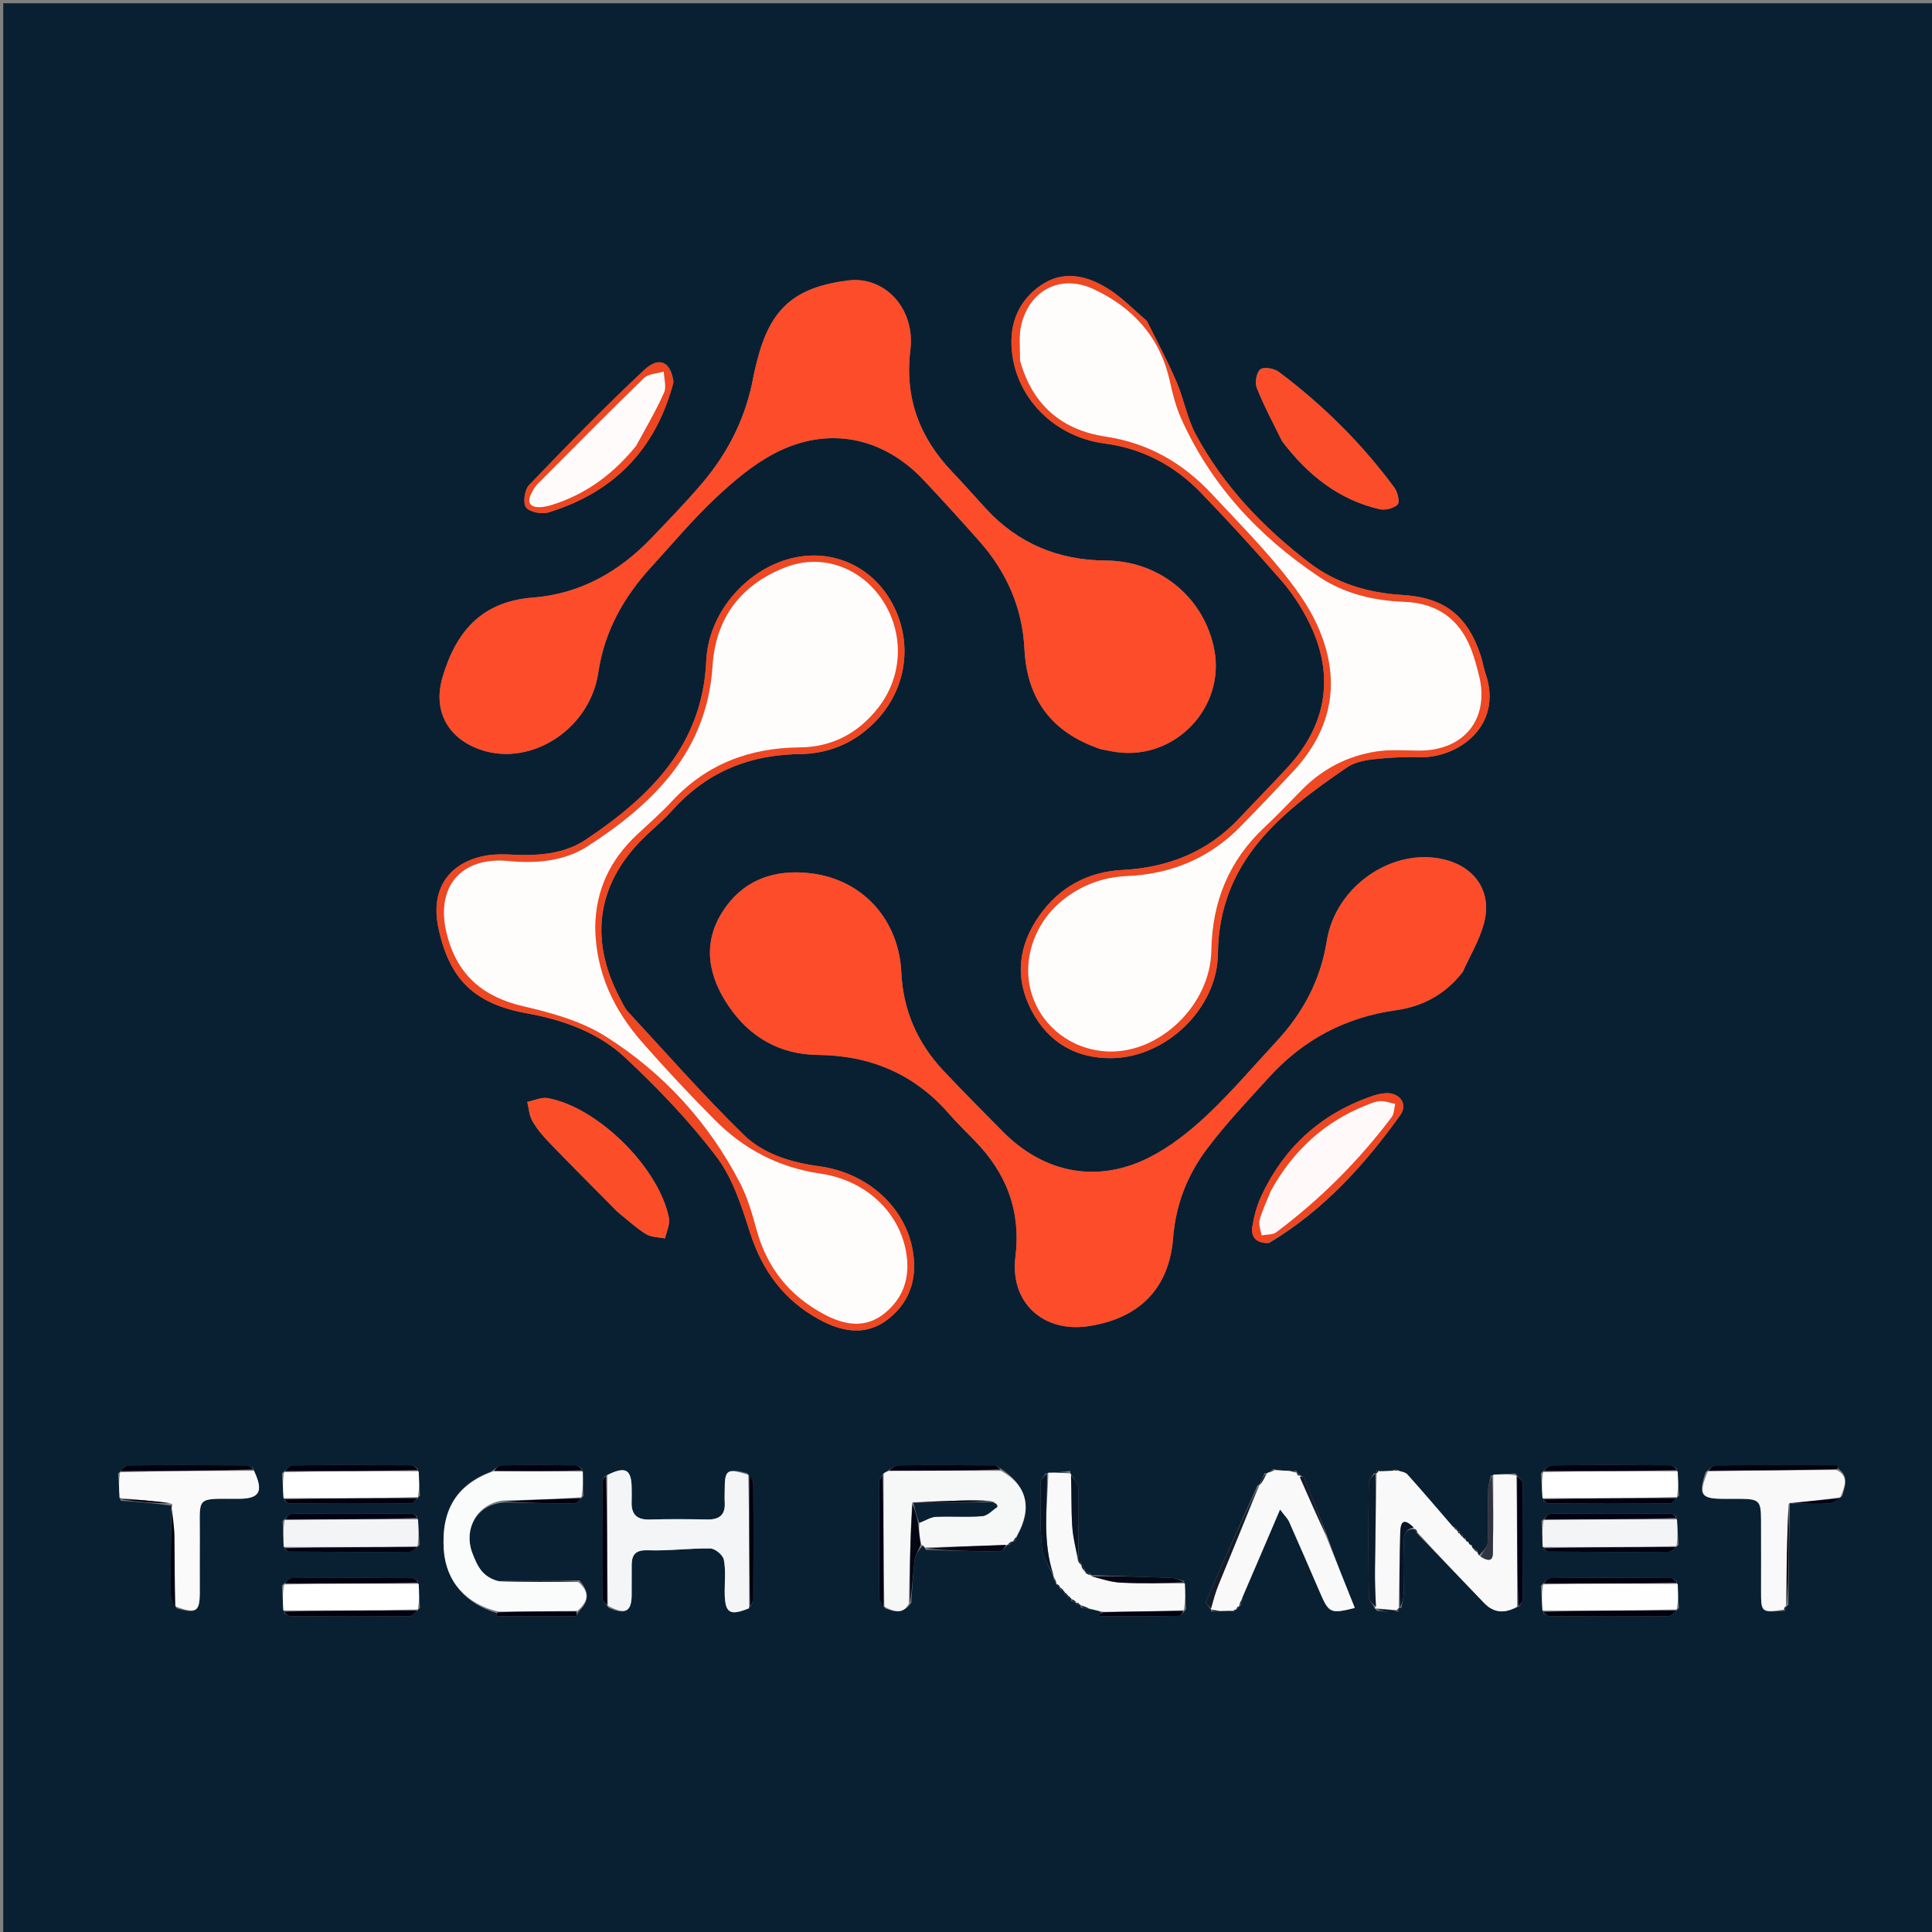<svg version="1.1" id="Layer_1" xmlns="http://www.w3.org/2000/svg" xmlns:xlink="http://www.w3.org/1999/xlink" x="0px" y="0px"
	 width="100%" viewBox="0 0 600 600" enable-background="new 0 0 600 600" xml:space="preserve">
<rect x="0" y="0" width="600" height="600" fill="#808080" stroke="none"/>
<path fill="#092032" opacity="1" stroke="none" 
	d="
M317,601 
	C211.333,601 106.167,601 1,601 
	C1,401 1,201 1,1 
	C201,1 401,1 601,1 
	C601,201 601,401 601,601 
	C506.5,601 412,601 317,601 
M331.627,495.366 
	C331.627,495.366 331.761,495.626 331.563,496.069 
	C331.563,496.069 331.906,496.407 331.906,496.407 
	C331.906,496.407 332.337,496.191 332.587,496.284 
	C332.587,496.284 332.757,496.488 332.598,497.128 
	C333.16,497.332 333.721,497.535 334.162,497.806 
	C334.162,497.806 334.216,497.679 334.381,498.212 
	C334.717,498.249 335.054,498.287 335.474,498.407 
	C335.474,498.407 335.591,498.418 335.582,499.172 
	C336.517,499.41 337.452,499.648 339.12,499.83 
	C340.311,500.076 341.503,500.321 342.059,500.869 
	C341.754,501.153 341.449,501.436 341.144,501.72 
	C341.295,501.786 341.445,501.91 341.596,501.91 
	C349.811,501.91 358.027,501.932 366.241,501.824 
	C366.791,501.816 367.328,500.82 368.298,499.818 
	C368.194,497.127 368.089,494.436 367.729,491.003 
	C366.383,490.666 365.046,490.089 363.689,490.033 
	C355.374,489.689 347.054,489.464 338.885,489.16 
	C338.885,489.16 338.867,489.314 338.651,488.685 
	C338.057,488.485 337.462,488.284 336.959,488.041 
	C336.959,488.041 336.916,488.132 336.951,487.468 
	C336.541,487.016 336.131,486.565 335.864,486.1 
	C335.864,486.1 335.829,486.239 335.871,485.548 
	C335.443,485.105 335.014,484.663 334.732,484.196 
	C334.732,484.196 334.661,484.326 334.871,483.357 
	C334.913,476.28 335.103,469.199 334.88,462.131 
	C334.832,460.625 333.284,459.167 332.486,457.595 
	C332.486,457.595 332.377,457.588 332.365,456.804 
	C330.104,457.066 327.843,457.328 325.15,457.554 
	C325.15,457.554 325.576,457.636 324.796,457.575 
	C324.225,458.537 323.165,459.497 323.161,460.461 
	C323.132,467.25 322.942,474.078 323.609,480.814 
	C323.914,483.897 326.043,486.8 327.223,489.828 
	C327.223,489.828 327.282,489.713 327.167,490.379 
	C327.501,490.899 327.835,491.418 328.063,491.949 
	C328.063,491.949 328.075,491.842 328.284,492.35 
	C328.594,492.525 328.905,492.699 329.116,492.893 
	C329.116,492.893 329.155,492.8 329.137,493.459 
	C329.589,493.724 330.04,493.988 330.693,494.415 
	C330.693,494.415 330.789,494.654 330.58,495.089 
	C330.58,495.089 330.918,495.43 330.918,495.43 
	C330.918,495.43 331.361,495.243 331.627,495.366 
M456.268,479.655 
	C456.166,479.429 456.063,479.203 456.228,478.905 
	C456.228,478.905 456.034,478.713 456.034,478.713 
	C456.034,478.713 455.905,478.958 455.353,478.687 
	C455.26,478.504 455.167,478.321 455.298,477.872 
	C455.298,477.872 455.06,477.622 455.06,477.622 
	C455.06,477.622 454.76,477.797 454.388,477.627 
	C454.388,477.627 454.227,477.25 454.373,476.867 
	C454.373,476.867 454.094,476.571 454.094,476.571 
	C454.094,476.571 453.699,476.675 453.44,476.558 
	C453.44,476.558 453.329,476.295 453.424,475.851 
	C453.275,475.503 453.024,475.397 452.58,475.445 
	C452.58,475.445 452.493,475.352 452.451,474.787 
	C452.142,474.606 451.832,474.425 450.98,473.84 
	C446.355,468.5 441.777,463.119 437.053,457.869 
	C436.393,457.136 435.012,457.052 433.791,456.446 
	C433.526,456.273 433.282,456.312 432.234,456.756 
	C430.825,456.835 429.415,456.913 427.776,456.711 
	C427.657,456.71 427.539,456.708 427.42,456.707 
	C427.505,456.923 427.59,457.138 427.587,457.463 
	C427.587,457.463 427.522,457.586 426.707,457.501 
	C426.14,458.578 425.09,459.649 425.079,460.73 
	C424.96,472.518 424.934,484.308 425.111,496.094 
	C425.128,497.232 426.677,498.347 426.991,499.772 
	C427.166,499.677 427.341,499.581 427.514,500.215 
	C429.68,500.468 431.847,500.72 434.404,500.623 
	C434.331,500.305 434.259,499.986 434.272,499.497 
	C434.272,499.497 434.379,499.337 435.204,499.328 
	C435.472,497.78 435.943,496.234 435.971,494.681 
	C436.069,489.443 436.119,484.198 435.962,478.962 
	C435.886,476.408 436.584,474.849 438.979,474.946 
	C438.979,474.946 439.305,474.661 439.322,475.228 
	C439.575,475.493 439.827,475.758 440.429,476.59 
	C447.247,483.652 454.095,490.684 460.87,497.788 
	C464.011,501.081 467.418,501.08 471.894,498.766 
	C472.257,498.084 472.933,497.405 472.937,496.721 
	C473.005,484.803 473.035,472.885 472.913,460.968 
	C472.903,459.974 471.751,458.993 470.607,457.586 
	C468.32,457.715 466.033,457.843 463.016,458.224 
	C462.714,459.771 462.182,461.313 462.151,462.864 
	C462.043,468.273 462.266,473.692 462,479.09 
	C461.932,480.468 460.526,481.781 459.321,482.978 
	C459.069,482.794 458.927,482.547 458.842,481.638 
	C458.431,481.398 458.02,481.158 457.125,480.566 
	C457.084,480.371 457.042,480.176 457.226,479.886 
	C457.226,479.886 456.943,479.969 456.268,479.655 
M384.306,499.691 
	C384.479,499.374 384.652,499.057 384.862,498.873 
	C384.862,498.873 384.724,498.856 385.349,498.582 
	C385.525,497.95 385.702,497.318 385.92,495.959 
	C389.663,487.202 393.405,478.445 397.533,468.787 
	C399.182,470.973 399.939,471.669 400.321,472.531 
	C403.581,479.894 406.796,487.277 409.978,494.675 
	C412.68,500.956 413.224,501.246 420.744,499.361 
	C417.773,491.943 414.834,484.604 411.952,476.443 
	C409.623,470.531 407.309,464.614 404.919,458.726 
	C404.819,458.48 404.019,458.519 404.001,458.103 
	C403.845,458.204 403.689,458.305 403.56,457.84 
	C403.254,457.664 402.948,457.488 402.765,457.264 
	C402.765,457.264 402.712,457.385 402.641,456.799 
	C401.783,456.718 400.925,456.637 399.257,456.756 
	C398.15,456.694 397.044,456.633 395.423,456.243 
	C394.815,456.663 394.206,457.083 393.498,457.494 
	C393.498,457.494 393.486,457.594 392.755,457.476 
	C392.217,458.711 391.678,459.945 391.11,461.089 
	C391.11,461.089 391.204,461.106 390.519,461.324 
	C385.141,473.332 379.734,485.327 374.488,497.392 
	C374.277,497.877 375.593,499.025 376.095,499.908 
	C376.095,499.908 376.137,499.805 376.13,500.455 
	C377.09,500.478 378.051,500.502 379.786,500.298 
	C380.862,500.262 381.938,500.226 383.276,500.443 
	C383.47,500.225 383.663,500.007 383.877,499.893 
	C383.877,499.893 383.775,499.866 384.306,499.691 
M315.225,478.553 
	C315.452,478.134 315.679,477.715 316.074,476.66 
	C320.739,468.24 318.896,461.228 310.568,455.933 
	C310.002,455.641 309.437,455.096 308.869,455.092 
	C298.899,455.026 288.929,454.972 278.96,455.086 
	C277.856,455.099 276.764,456.155 275.451,456.925 
	C275.111,457.132 274.771,457.34 273.794,458.22 
	C273.536,458.986 273.057,459.751 273.054,460.519 
	C273,472.322 272.967,484.125 273.068,495.927 
	C273.077,497.097 273.99,498.259 274.969,499.542 
	C277.725,500.541 280.461,501.447 283.005,497.737 
	C283.335,493.234 283.521,488.714 284.075,484.239 
	C284.259,482.757 285.39,481.393 286.511,480.037 
	C286.835,480.082 287.033,480.263 287.5,481.338 
	C295.185,481.533 302.87,481.792 310.556,481.822 
	C311.32,481.825 312.09,480.428 312.871,479.838 
	C312.871,479.838 312.72,479.793 313.423,479.832 
	C313.813,479.375 314.204,478.918 314.757,478.654 
	C314.757,478.654 314.516,478.735 315.225,478.553 
M53.672,467.651 
	C53.672,467.651 53.301,467.835 53.122,468.775 
	C53.08,477.651 52.978,486.527 53.059,495.402 
	C53.071,496.731 53.938,498.052 54.911,499.505 
	C61.012,501.245 62.035,500.531 62.044,494.494 
	C62.052,488.829 62.004,483.164 62.053,477.5 
	C62.164,464.515 60.291,465.468 74.096,465.462 
	C80.691,465.46 81.935,463.18 78.572,455.933 
	C78.005,455.64 77.44,455.095 76.872,455.092 
	C64.556,455.027 52.239,454.978 39.924,455.091 
	C38.938,455.1 37.963,456.301 36.68,457.646 
	C36.829,460.173 36.979,462.701 37.43,466.059 
	C42.822,466.453 48.215,466.847 53.672,467.651 
M554.819,498.884 
	C554.819,498.884 554.61,498.888 555.372,498.492 
	C555.509,487.901 555.645,477.31 555.838,466.842 
	C555.838,466.842 555.717,466.78 556.686,466.933 
	C560.421,466.957 564.165,467.138 567.886,466.921 
	C569.235,466.842 570.528,465.81 572.144,464.589 
	C572.971,461.555 574.309,458.402 570.778,456.029 
	C570.76,455.765 570.782,455.487 570.703,455.242 
	C570.67,455.141 570.417,455.058 570.265,455.058 
	C557.768,455.038 545.271,454.993 532.774,455.09 
	C531.89,455.096 531.013,456.158 529.691,457.186 
	C527.363,464.226 528.201,465.467 535.284,465.468 
	C536.945,465.468 538.606,465.454 540.266,465.466 
	C546.299,465.512 546.888,466.06 546.911,471.926 
	C546.94,479.234 546.919,486.542 546.918,493.85 
	C546.918,500.831 546.953,500.861 554.288,500.2 
	C554.443,499.695 554.599,499.19 554.819,498.884 
M129.768,491.128 
	C129.258,490.774 128.75,490.115 128.239,490.112 
	C115.67,490.036 103.1,489.995 90.531,490.088 
	C89.689,490.094 88.856,491.209 87.551,492.463 
	C87.691,495.015 87.83,497.568 88.233,500.877 
	C88.91,501.245 89.585,501.932 90.265,501.935 
	C102.531,502.004 114.797,502.034 127.062,501.911 
	C128.056,501.901 129.038,500.728 130.412,499.407 
	C130.285,496.9 130.158,494.392 129.768,491.128 
M520.771,491.139 
	C520.1,490.765 519.43,490.069 518.756,490.066 
	C506.351,489.998 493.945,489.978 481.541,490.087 
	C480.696,490.095 479.86,491.202 478.524,492.445 
	C478.687,495.02 478.851,497.594 479.265,500.92 
	C479.948,501.275 480.629,501.936 481.314,501.94 
	C493.57,502.005 505.827,502.034 518.082,501.91 
	C519.069,501.9 520.044,500.716 521.377,499.378 
	C521.261,496.885 521.145,494.393 520.771,491.139 
M88.3,465.987 
	C88.827,466.31 89.352,466.912 89.881,466.914 
	C102.424,466.978 114.967,467.012 127.51,466.91 
	C128.357,466.903 129.194,465.781 130.447,464.494 
	C130.305,461.971 130.164,459.448 129.776,456.158 
	C129.104,455.779 128.434,455.071 127.76,455.068 
	C115.488,454.997 103.214,454.966 90.943,455.088 
	C89.947,455.098 88.963,456.272 87.562,457.596 
	C87.719,460.148 87.877,462.7 88.3,465.987 
M479.299,465.989 
	C479.827,466.311 480.353,466.912 480.882,466.915 
	C493.431,466.978 505.981,467.012 518.529,466.908 
	C519.37,466.901 520.202,465.763 521.426,464.463 
	C521.291,461.954 521.156,459.445 520.781,456.166 
	C520.111,455.784 519.443,455.072 518.771,455.068 
	C506.498,454.997 494.224,454.967 481.951,455.087 
	C480.952,455.097 479.964,456.262 478.534,457.57 
	C478.699,460.132 478.863,462.694 479.299,465.989 
M87.769,472.385 
	C87.875,475.063 87.981,477.741 88.463,481.202 
	C88.889,481.434 89.313,481.866 89.74,481.869 
	C102.215,481.935 114.69,481.993 127.164,481.921 
	C128.084,481.915 128.998,480.92 130.307,479.785 
	C130.145,477.141 129.983,474.496 129.581,470.989 
	C129.029,470.68 128.478,470.104 127.924,470.101 
	C115.516,470.036 103.107,469.999 90.7,470.098 
	C89.854,470.105 89.017,471.219 87.769,472.385 
M478.759,472.379 
	C478.866,475.063 478.973,477.746 479.463,481.21 
	C479.89,481.44 480.316,481.869 480.744,481.871 
	C493.224,481.936 505.704,481.993 518.183,481.919 
	C519.099,481.913 520.008,480.904 521.285,479.752 
	C521.127,477.123 520.969,474.494 520.579,471 
	C520.029,470.688 519.48,470.106 518.928,470.103 
	C506.519,470.037 494.11,470 481.701,470.098 
	C480.855,470.105 480.017,471.217 478.759,472.379 
M154.269,500.943 
	C154.257,501.203 154.204,501.472 154.255,501.719 
	C154.275,501.816 154.528,501.927 154.674,501.928 
	C162.743,501.953 170.811,501.976 178.879,501.923 
	C179.057,501.922 179.229,501.049 180.034,500.16 
	C183.15,497.026 182.871,494.082 179.957,490.814 
	C171.64,490.851 163.324,490.888 154.282,491.005 
	C149.829,489.835 148.276,486.391 146.735,482.427 
	C143.849,475.002 148.022,467.177 156.584,466.606 
	C163.82,466.731 171.056,466.916 178.291,466.902 
	C179.149,466.9 180.004,465.808 181.165,464.595 
	C181.111,462.063 181.057,459.531 180.789,456.215 
	C180.134,455.819 179.483,455.084 178.824,455.077 
	C171.076,454.991 163.326,454.961 155.579,455.087 
	C154.724,455.101 153.886,456.168 152.366,457.061 
	C141.744,461.1 137.008,468.985 137.824,481.269 
	C138.479,491.116 144.692,498.148 154.269,500.943 
M232.03,457.495 
	C225.755,455.929 225.073,456.433 225.065,462.64 
	C225.063,463.967 224.997,465.297 225.073,466.619 
	C225.293,470.49 223.373,471.957 219.653,471.888 
	C213.686,471.777 207.711,471.73 201.746,471.903 
	C197.642,472.022 195.983,470.163 196.163,466.241 
	C196.224,464.918 196.175,463.589 196.17,462.262 
	C196.15,456.261 194.251,455.214 187.817,458.454 
	C187.558,459.041 187.076,459.627 187.073,460.215 
	C187.019,472.192 186.985,484.171 187.079,496.148 
	C187.086,497.073 188.064,497.991 189.005,499.302 
	C194.175,501.61 196.117,500.565 196.167,495.416 
	C196.197,492.259 196.146,489.101 196.182,485.945 
	C196.22,482.509 197.638,481.32 201.378,481.452 
	C207.768,481.678 214.195,480.784 220.597,480.892 
	C222.074,480.917 224.482,482.889 224.776,484.313 
	C225.435,487.505 225.053,490.917 225.061,494.239 
	C225.078,500.994 226.463,501.959 233.238,498.776 
	C233.485,498.006 233.945,497.237 233.949,496.466 
	C234,484.682 234.03,472.898 233.938,461.114 
	C233.929,459.913 233.102,458.718 232.03,457.495 
M342.017,232.716 
	C343.656,233.013 345.286,233.376 346.935,233.596 
	C365.006,236.006 380.489,219.731 377.128,201.878 
	C374.074,185.653 360.182,174.178 343.484,174.084 
	C328.734,174 316.182,168.838 306.135,157.902 
	C302.64,154.098 299.227,150.217 295.666,146.476 
	C285.558,135.856 280.901,123.574 282.722,108.706 
	C284.297,95.845 274.768,85.653 263.367,87.105 
	C246.689,89.229 239.21,95.84 235.108,112.097 
	C234.701,113.71 234.279,115.325 233.983,116.96 
	C231.73,129.388 226.291,140.34 218.197,149.908 
	C213.145,155.88 207.665,161.498 202.252,167.155 
	C192.217,177.642 180.005,184.481 165.547,185.576 
	C149.463,186.795 141.579,196.265 137.429,210.336 
	C134.323,220.869 139.189,229.587 149.717,232.985 
	C165.219,237.989 183.211,226.323 185.796,208.92 
	C187.719,195.971 193.704,185.412 202.313,176.009 
	C208.838,168.881 215.058,161.421 222.077,154.814 
	C227.71,149.512 233.828,144.288 240.626,140.748 
	C256.998,132.222 274.048,135.616 286.665,148.916 
	C292.628,155.2 298.434,161.638 304.185,168.119 
	C312.646,177.653 317.513,188.783 318.154,201.563 
	C318.933,217.129 326.584,227.512 342.017,232.716 
M454.326,301.773 
	C456.55,296.794 459.45,291.998 460.85,286.798 
	C463.461,277.102 458.256,269.293 448.495,266.926 
	C432.559,263.061 414.787,275.107 412.048,292.22 
	C410.1,304.392 404.676,314.534 396.441,323.406 
	C389.299,331.099 382.485,339.144 374.855,346.32 
	C369.466,351.387 363.418,356.178 356.855,359.489 
	C340.771,367.603 324.252,364.332 311.55,351.539 
	C305.328,345.272 299.109,338.997 293.05,332.574 
	C284.981,324.022 280.466,313.814 279.92,302.04 
	C279.167,285.791 268.137,273.264 251.974,271.232 
	C240.526,269.792 230.623,273.259 224.291,283.306 
	C218.056,293.197 220.028,303.213 226.239,312.385 
	C232.809,322.087 242.162,327.494 254.008,327.616 
	C270.255,327.782 283.856,333.475 294.617,345.78 
	C297.137,348.662 299.873,351.359 302.558,354.093 
	C312.466,364.179 317.131,375.913 315.349,390.314 
	C313.593,404.504 324.01,414.006 338.118,411.842 
	C353.819,409.433 363.096,400.194 364.331,384.379 
	C365.144,373.977 368.797,364.835 374.836,356.793 
	C380.714,348.964 387.52,341.814 394.12,334.548 
	C404.702,322.898 417.814,315.936 433.468,313.742 
	C441.692,312.589 448.669,308.982 454.326,301.773 
M249.656,234.173 
	C258.581,233.754 266.084,230.172 272.186,223.747 
	C281.727,213.702 283.583,199.19 277.007,187.219 
	C270.944,176.183 259.279,170.664 247.124,173.082 
	C232.552,175.98 220.012,189.818 219.334,205.196 
	C218.173,231.518 201.873,247.408 181.936,260.75 
	C175.294,265.195 167.257,265.827 159.277,265.426 
	C156.631,265.293 153.916,265.217 151.32,265.643 
	C139.364,267.606 133.631,276.152 136.12,288.011 
	C139.497,304.099 147.211,311.747 163.713,314.717 
	C175.116,316.769 185.894,320.703 194.254,328.542 
	C204.406,338.062 214.172,348.239 222.552,359.309 
	C227.593,365.967 230.321,374.659 232.931,382.808 
	C236.741,394.703 243.526,403.858 254.421,409.781 
	C261.524,413.642 269.038,415.099 275.999,409.536 
	C283.061,403.892 285.053,396.162 283.309,387.535 
	C280.653,374.388 269.054,364.172 254.429,362.193 
	C245.605,360.999 237.048,358.388 230.836,352.3 
	C218.397,340.11 206.864,326.994 195.026,314.196 
	C193.924,313.004 193.261,311.382 192.485,309.912 
	C182.62,291.216 185.561,273.646 200.937,259.217 
	C203.609,256.71 206.411,254.313 208.853,251.595 
	C219.532,239.709 232.92,234.175 249.656,234.173 
M356.019,99.5 
	C352.084,96.188 348.459,92.381 344.143,89.678 
	C337.48,85.504 330.098,83.761 323.029,88.753 
	C315.654,93.962 313.178,101.662 314.393,110.32 
	C316.383,124.502 328.015,135.739 342.966,137.719 
	C354.927,139.304 364.836,144.613 373.034,153.112 
	C381.592,161.983 389.92,171.09 398.014,180.385 
	C401.259,184.112 404.048,188.393 406.292,192.805 
	C414.553,209.053 412.351,224.597 400.134,238.009 
	C395.198,243.428 390.014,248.62 385.007,253.975 
	C375.139,264.531 362.85,269.428 348.566,270.176 
	C337.798,270.74 328.998,275.523 322.778,284.349 
	C316.2,293.682 315.02,303.842 320.467,314.052 
	C325.695,323.852 334.318,328.814 345.422,328.618 
	C362.274,328.321 378.068,313.094 378.236,296.232 
	C378.52,267.662 397.598,252.473 418.318,238.328 
	C420.547,236.806 423.602,236.141 426.359,235.824 
	C431.128,235.277 435.973,235.015 440.77,235.165 
	C452.705,235.539 467.014,225.494 461.327,209.088 
	C460.73,207.364 460.464,205.526 459.9,203.788 
	C455.833,191.227 448.656,185.557 435.438,184.764 
	C424.847,184.128 414.956,181.148 406.589,174.75 
	C392.328,163.844 380.023,150.946 371.423,135.032 
	C368.695,129.986 367.701,124.033 365.425,118.704 
	C362.72,112.365 359.489,106.251 356.019,99.5 
M398.271,137.193 
	C406.063,147.404 415.625,155.154 428.381,158.124 
	C430.145,158.535 432.799,157.889 434.046,156.694 
	C434.77,156 434.061,152.829 433.055,151.466 
	C422.904,137.712 410.857,125.78 397.198,115.529 
	C395.756,114.446 392.58,113.846 391.439,114.688 
	C390.236,115.576 389.658,118.799 390.294,120.416 
	C392.472,125.945 395.303,131.217 398.271,137.193 
M191.975,376.542 
	C194.833,378.815 197.532,381.345 200.615,383.256 
	C202.243,384.264 204.541,384.192 206.536,384.608 
	C206.977,382.475 208.14,380.197 207.745,378.231 
	C204.607,362.588 185.66,343.864 170.12,341.031 
	C168.134,340.669 165.88,341.78 163.75,342.209 
	C164.237,344.185 164.336,346.382 165.306,348.083 
	C166.688,350.507 168.538,352.731 170.488,354.752 
	C177.406,361.923 184.45,368.971 191.975,376.542 
M209.169,118.509 
	C208.317,112.398 204.792,110.496 200.097,114.877 
	C187.761,126.386 175.979,138.501 164.285,150.672 
	C162.902,152.112 162.335,156.274 163.382,157.597 
	C164.562,159.087 168.3,159.767 170.406,159.117 
	C190.451,152.93 203.589,139.802 209.169,118.509 
M394.135,386.027 
	C410.886,376.029 423.69,361.92 434.89,346.281 
	C437.35,342.847 434.645,339.257 430.317,339.497 
	C428.683,339.588 427.024,340.059 425.469,340.614 
	C409.941,346.162 398.681,356.48 391.728,371.384 
	C390.345,374.347 389.457,377.639 388.931,380.875 
	C388.443,383.878 389.806,386.1 394.135,386.027 
z"/>
<path fill="#FC4C29" opacity="1" stroke="none" 
	d="
M341.631,232.59 
	C326.584,227.512 318.933,217.129 318.154,201.563 
	C317.513,188.783 312.646,177.653 304.185,168.119 
	C298.434,161.638 292.628,155.2 286.665,148.916 
	C274.048,135.616 256.998,132.222 240.626,140.748 
	C233.828,144.288 227.71,149.512 222.077,154.814 
	C215.058,161.421 208.838,168.881 202.313,176.009 
	C193.704,185.412 187.719,195.971 185.796,208.92 
	C183.211,226.323 165.219,237.989 149.717,232.985 
	C139.189,229.587 134.323,220.869 137.429,210.336 
	C141.579,196.265 149.463,186.795 165.547,185.576 
	C180.005,184.481 192.217,177.642 202.252,167.155 
	C207.665,161.498 213.145,155.88 218.197,149.908 
	C226.291,140.34 231.73,129.388 233.983,116.96 
	C234.279,115.325 234.701,113.71 235.108,112.097 
	C239.21,95.84 246.689,89.229 263.367,87.105 
	C274.768,85.653 284.297,95.845 282.722,108.706 
	C280.901,123.574 285.558,135.856 295.666,146.476 
	C299.227,150.217 302.64,154.098 306.135,157.902 
	C316.182,168.838 328.734,174 343.484,174.084 
	C360.182,174.178 374.074,185.653 377.128,201.878 
	C380.489,219.731 365.006,236.006 346.935,233.596 
	C345.286,233.376 343.656,233.013 341.631,232.59 
z"/>
<path fill="#FC4C29" opacity="1" stroke="none" 
	d="
M454.112,302.061 
	C448.669,308.982 441.692,312.589 433.468,313.742 
	C417.814,315.936 404.702,322.898 394.12,334.548 
	C387.52,341.814 380.714,348.964 374.836,356.793 
	C368.797,364.835 365.144,373.977 364.331,384.379 
	C363.096,400.194 353.819,409.433 338.118,411.842 
	C324.01,414.006 313.593,404.504 315.349,390.314 
	C317.131,375.913 312.466,364.179 302.558,354.093 
	C299.873,351.359 297.137,348.662 294.617,345.78 
	C283.856,333.475 270.255,327.782 254.008,327.616 
	C242.162,327.494 232.809,322.087 226.239,312.385 
	C220.028,303.213 218.056,293.197 224.291,283.306 
	C230.623,273.259 240.526,269.792 251.974,271.232 
	C268.137,273.264 279.167,285.791 279.92,302.04 
	C280.466,313.814 284.981,324.022 293.05,332.574 
	C299.109,338.997 305.328,345.272 311.55,351.539 
	C324.252,364.332 340.771,367.603 356.855,359.489 
	C363.418,356.178 369.466,351.387 374.855,346.32 
	C382.485,339.144 389.299,331.099 396.441,323.406 
	C404.676,314.534 410.1,304.392 412.048,292.22 
	C414.787,275.107 432.559,263.061 448.495,266.926 
	C458.256,269.293 463.461,277.102 460.85,286.798 
	C459.45,291.998 456.55,296.794 454.112,302.061 
z"/>
<path fill="#EF4722" opacity="1" stroke="none" 
	d="
M249.208,234.183 
	C232.92,234.175 219.532,239.709 208.853,251.595 
	C206.411,254.313 203.609,256.71 200.937,259.217 
	C185.561,273.646 182.62,291.216 192.485,309.912 
	C193.261,311.382 193.924,313.004 195.026,314.196 
	C206.864,326.994 218.397,340.11 230.836,352.3 
	C237.048,358.388 245.605,360.999 254.429,362.193 
	C269.054,364.172 280.653,374.388 283.309,387.535 
	C285.053,396.162 283.061,403.892 275.999,409.536 
	C269.038,415.099 261.524,413.642 254.421,409.781 
	C243.526,403.858 236.741,394.703 232.931,382.808 
	C230.321,374.659 227.593,365.967 222.552,359.309 
	C214.172,348.239 204.406,338.062 194.254,328.542 
	C185.894,320.703 175.116,316.769 163.713,314.717 
	C147.211,311.747 139.497,304.099 136.12,288.011 
	C133.631,276.152 139.364,267.606 151.32,265.643 
	C153.916,265.217 156.631,265.293 159.277,265.426 
	C167.257,265.827 175.294,265.195 181.936,260.75 
	C201.873,247.408 218.173,231.518 219.334,205.196 
	C220.012,189.818 232.552,175.98 247.124,173.082 
	C259.279,170.664 270.944,176.183 277.007,187.219 
	C283.583,199.19 281.727,213.702 272.186,223.747 
	C266.084,230.172 258.581,233.754 249.208,234.183 
M184.843,287.536 
	C185,276.228 189.588,266.949 197.742,259.286 
	C201.385,255.863 205.186,252.581 208.576,248.922 
	C219.325,237.32 232.727,232.237 248.304,232.108 
	C258.492,232.024 266.63,227.649 272.8,219.698 
	C280.717,209.494 280.819,195.651 273.268,185.275 
	C266.439,175.893 254.842,171.987 243.994,176.171 
	C230.126,181.52 222.258,191.898 221.298,206.8 
	C219.59,233.29 203.051,249.507 182.602,262.759 
	C175.366,267.448 166.693,268.253 157.989,267.406 
	C143.052,265.952 135.098,275.58 138.768,290.079 
	C141.986,302.789 149.951,309.612 162.677,312.538 
	C171.478,314.562 180.704,317.167 188.208,321.927 
	C206.019,333.224 220.094,348.577 229.865,367.454 
	C232.206,371.976 233.632,377.04 234.989,381.99 
	C238.213,393.756 245.219,402.427 255.865,408.125 
	C262.054,411.438 268.564,412.765 274.631,407.919 
	C280.789,403.002 282.746,396.313 281.372,388.693 
	C279.119,376.207 268.724,366.506 254.746,364.475 
	C241.838,362.599 231.006,356.903 221.971,347.803 
	C214.226,340.003 206.685,331.975 199.441,323.709 
	C190.651,313.681 185.042,302.154 184.843,287.536 
z"/>
<path fill="#EF4823" opacity="1" stroke="none" 
	d="
M356.252,99.77 
	C359.489,106.251 362.72,112.365 365.425,118.704 
	C367.701,124.033 368.695,129.986 371.423,135.032 
	C380.023,150.946 392.328,163.844 406.589,174.75 
	C414.956,181.148 424.847,184.128 435.438,184.764 
	C448.656,185.557 455.833,191.227 459.9,203.788 
	C460.464,205.526 460.73,207.364 461.327,209.088 
	C467.014,225.494 452.705,235.539 440.77,235.165 
	C435.973,235.015 431.128,235.277 426.359,235.824 
	C423.602,236.141 420.547,236.806 418.318,238.328 
	C397.598,252.473 378.52,267.662 378.236,296.232 
	C378.068,313.094 362.274,328.321 345.422,328.618 
	C334.318,328.814 325.695,323.852 320.467,314.052 
	C315.02,303.842 316.2,293.682 322.778,284.349 
	C328.998,275.523 337.798,270.74 348.566,270.176 
	C362.85,269.428 375.139,264.531 385.007,253.975 
	C390.014,248.62 395.198,243.428 400.134,238.009 
	C412.351,224.597 414.553,209.053 406.292,192.805 
	C404.048,188.393 401.259,184.112 398.014,180.385 
	C389.92,171.09 381.592,161.983 373.034,153.112 
	C364.836,144.613 354.927,139.304 342.966,137.719 
	C328.015,135.739 316.383,124.502 314.393,110.32 
	C313.178,101.662 315.654,93.962 323.029,88.753 
	C330.098,83.761 337.48,85.504 344.143,89.678 
	C348.459,92.381 352.084,96.188 356.252,99.77 
M316.872,112.313 
	C320.618,125.819 329.814,133.539 343.3,135.571 
	C356.662,137.584 367.394,143.799 376.412,153.463 
	C383.457,161.013 390.714,168.399 397.283,176.348 
	C401.798,181.811 406.173,187.717 409.079,194.121 
	C416.635,210.771 414.099,226.247 401.455,239.752 
	C396.105,245.466 390.703,251.135 385.224,256.726 
	C375.556,266.593 363.681,271.473 349.955,272.08 
	C342.396,272.415 335.646,274.962 329.788,279.753 
	C320.966,286.966 317.22,298.789 320.485,308.904 
	C323.743,318.996 332.828,325.904 343.65,326.519 
	C359.922,327.443 375.9,312.19 376.186,295.205 
	C376.44,280.124 381.596,267.299 392.691,256.916 
	C396.702,253.162 400.481,249.16 404.343,245.247 
	C410.757,238.747 418.532,234.728 427.484,233.366 
	C431.716,232.721 436.112,233.057 440.432,233.1 
	C454.679,233.241 462.729,223.273 459.272,209.615 
	C458.539,206.719 457.763,203.799 456.635,201.042 
	C452.91,191.933 445.95,187.287 436.175,186.922 
	C426.665,186.568 417.523,184.406 409.667,179.153 
	C390.934,166.628 375.978,150.58 366.72,129.758 
	C365.114,126.145 364.143,122.199 363.278,118.317 
	C360.258,104.754 351.873,95.532 339.669,89.822 
	C329.594,85.109 319.978,89.871 317.225,100.66 
	C316.348,104.1 316.829,107.887 316.872,112.313 
z"/>
<path fill="#F9F9FA" opacity="1" stroke="none" 
	d="
M458.893,482.237 
	C458.927,482.547 459.069,482.794 459.686,483.363 
	C464.236,486.196 463.581,482.521 463.626,480.64 
	C463.809,473.087 463.729,465.528 463.746,457.972 
	C466.033,457.843 468.32,457.715 470.899,458.264 
	C471.171,472.293 471.15,485.645 471.13,498.997 
	C467.418,501.08 464.011,501.081 460.87,497.788 
	C454.095,490.684 447.247,483.652 440.314,476.009 
	C439.901,475.173 439.603,474.917 439.305,474.661 
	C439.305,474.661 438.979,474.946 438.87,474.507 
	C435.759,471.13 434.937,472.894 434.862,475.934 
	C434.668,483.734 434.536,491.536 434.379,499.337 
	C434.379,499.337 434.272,499.497 434.153,499.623 
	C434.034,499.748 433.995,499.916 433.583,500.003 
	C431.286,499.888 429.401,499.687 427.517,499.486 
	C427.341,499.581 427.166,499.677 427.08,499.221 
	C427.109,494.87 426.961,491.069 427.009,487.271 
	C427.134,477.375 427.345,467.481 427.522,457.586 
	C427.522,457.586 427.587,457.463 427.764,457.363 
	C427.94,457.264 428.006,456.992 428.006,456.992 
	C429.415,456.913 430.825,456.835 432.865,456.753 
	C433.497,456.75 433.965,456.668 433.965,456.668 
	C435.012,457.052 436.393,457.136 437.053,457.869 
	C441.777,463.119 446.355,468.5 451.331,474.29 
	C451.953,474.944 452.223,475.148 452.493,475.352 
	C452.493,475.352 452.58,475.445 452.661,475.67 
	C452.868,476.131 453.063,476.264 453.329,476.295 
	C453.329,476.295 453.44,476.558 453.596,476.759 
	C453.856,477.146 454.014,477.242 454.227,477.25 
	C454.227,477.25 454.388,477.627 454.609,477.783 
	C454.831,477.939 455.075,478.137 455.075,478.137 
	C455.167,478.321 455.26,478.504 455.655,478.809 
	C455.958,478.932 455.96,478.977 455.96,478.977 
	C456.063,479.203 456.166,479.429 456.629,479.793 
	C456.989,479.931 457.001,479.982 457.001,479.982 
	C457.042,480.176 457.084,480.371 457.46,480.965 
	C458.161,481.655 458.527,481.946 458.893,482.237 
z"/>
<path fill="#F6F7F7" opacity="1" stroke="none" 
	d="
M274.431,457.547 
	C274.771,457.34 275.111,457.132 276.056,456.815 
	C288.057,456.726 299.453,456.748 310.848,456.77 
	C318.896,461.228 320.739,468.24 315.688,477.143 
	C315.039,477.996 314.778,478.365 314.516,478.735 
	C314.516,478.735 314.757,478.654 314.411,478.687 
	C313.616,479.078 313.168,479.436 312.72,479.793 
	C312.72,479.793 312.871,479.838 312.46,479.855 
	C303.734,480.109 295.421,480.345 287.107,480.582 
	C287.033,480.263 286.835,480.082 286.124,479.646 
	C285.534,477.184 285.331,475.112 285.507,472.925 
	C287.456,472.201 289.005,471.141 290.602,471.065 
	C295.418,470.835 300.274,471.24 305.07,470.853 
	C306.715,470.721 308.229,468.98 309.831,467.728 
	C309.504,467.153 309.149,466.822 308.648,466.416 
	C308.502,466.34 308.215,466.501 307.91,466.192 
	C304.495,465.923 301.384,465.925 298.276,466.014 
	C293.43,466.151 288.586,466.347 283.705,466.532 
	C283.669,466.545 283.607,466.502 283.251,466.721 
	C282.685,477.288 282.474,487.636 282.264,497.983 
	C280.461,501.447 277.725,500.541 274.651,498.97 
	C274.365,484.781 274.398,471.164 274.431,457.547 
z"/>
<path fill="#F4F5F6" opacity="1" stroke="none" 
	d="
M232.641,499.481 
	C226.463,501.959 225.078,500.994 225.061,494.239 
	C225.053,490.917 225.435,487.505 224.776,484.313 
	C224.482,482.889 222.074,480.917 220.597,480.892 
	C214.195,480.784 207.768,481.678 201.378,481.452 
	C197.638,481.32 196.22,482.509 196.182,485.945 
	C196.146,489.101 196.197,492.259 196.167,495.416 
	C196.117,500.565 194.175,501.61 188.762,498.645 
	C188.549,484.688 188.579,471.389 188.608,458.091 
	C194.251,455.214 196.15,456.261 196.17,462.262 
	C196.175,463.589 196.224,464.918 196.163,466.241 
	C195.983,470.163 197.642,472.022 201.746,471.903 
	C207.711,471.73 213.686,471.777 219.653,471.888 
	C223.373,471.957 225.293,470.49 225.073,466.619 
	C224.997,465.297 225.063,463.967 225.065,462.64 
	C225.073,456.433 225.755,455.929 232.382,458.028 
	C232.703,472.2 232.672,485.841 232.641,499.481 
z"/>
<path fill="#FAFBFB" opacity="1" stroke="none" 
	d="
M181.003,456.998 
	C181.057,459.531 181.111,462.063 180.557,464.988 
	C171.964,465.591 163.979,465.802 155.994,466.013 
	C148.022,467.177 143.849,475.002 146.735,482.427 
	C148.276,486.391 149.829,489.835 155.095,491.11 
	C163.785,491.247 171.662,491.277 179.54,491.308 
	C182.871,494.082 183.15,497.026 179.303,500.262 
	C170.649,500.406 162.727,500.447 154.804,500.488 
	C144.692,498.148 138.479,491.116 137.824,481.269 
	C137.008,468.985 141.744,461.1 153.167,456.936 
	C162.98,456.874 171.992,456.936 181.003,456.998 
z"/>
<path fill="#FB4D29" opacity="1" stroke="none" 
	d="
M398.078,136.89 
	C395.303,131.217 392.472,125.945 390.294,120.416 
	C389.658,118.799 390.236,115.576 391.439,114.688 
	C392.58,113.846 395.756,114.446 397.198,115.529 
	C410.857,125.78 422.904,137.712 433.055,151.466 
	C434.061,152.829 434.77,156 434.046,156.694 
	C432.799,157.889 430.145,158.535 428.381,158.124 
	C415.625,155.154 406.063,147.404 398.078,136.89 
z"/>
<path fill="#FC4D29" opacity="1" stroke="none" 
	d="
M191.711,376.304 
	C184.45,368.971 177.406,361.923 170.488,354.752 
	C168.538,352.731 166.688,350.507 165.306,348.083 
	C164.336,346.382 164.237,344.185 163.75,342.209 
	C165.88,341.78 168.134,340.669 170.12,341.031 
	C185.66,343.864 204.607,362.588 207.745,378.231 
	C208.14,380.197 206.977,382.475 206.536,384.608 
	C204.541,384.192 202.243,384.264 200.615,383.256 
	C197.532,381.345 194.833,378.815 191.711,376.304 
z"/>
<path fill="#F9F9FA" opacity="1" stroke="none" 
	d="
M395.938,456.572 
	C397.044,456.633 398.15,456.694 399.988,456.777 
	C401.383,456.994 402.048,457.189 402.712,457.385 
	C402.712,457.385 402.765,457.264 402.777,457.524 
	C402.956,458.088 403.203,458.296 403.533,458.406 
	C403.689,458.305 403.845,458.204 403.893,458.607 
	C406.488,465.162 409.192,471.214 411.895,477.265 
	C414.834,484.604 417.773,491.943 420.744,499.361 
	C413.224,501.246 412.68,500.956 409.978,494.675 
	C406.796,487.277 403.581,479.894 400.321,472.531 
	C399.939,471.669 399.182,470.973 397.533,468.787 
	C393.405,478.445 389.663,487.202 385.637,496.504 
	C385.143,497.652 384.934,498.254 384.724,498.856 
	C384.724,498.856 384.862,498.873 384.594,498.914 
	C384.142,499.258 383.959,499.562 383.775,499.866 
	C383.775,499.866 383.877,499.893 383.633,499.891 
	C383.388,499.889 383.014,500.19 383.014,500.19 
	C381.938,500.226 380.862,500.262 379.047,500.291 
	C377.584,500.124 376.861,499.964 376.137,499.805 
	C376.137,499.805 376.095,499.908 376.076,499.515 
	C376.837,496.804 377.5,494.438 378.42,492.177 
	C382.642,481.804 386.936,471.46 391.204,461.106 
	C391.204,461.106 391.11,461.089 391.406,460.993 
	C392.297,459.795 392.892,458.695 393.486,457.594 
	C393.486,457.594 393.498,457.494 393.83,457.357 
	C394.754,457.004 395.346,456.788 395.938,456.572 
z"/>
<path fill="#F9F9FA" opacity="1" stroke="none" 
	d="
M570.266,456.499 
	C574.309,458.402 572.971,461.555 571.543,464.981 
	C565.867,465.842 560.792,466.311 555.717,466.78 
	C555.717,466.78 555.838,466.842 555.473,467.074 
	C554.943,477.833 554.776,488.36 554.61,498.888 
	C554.61,498.888 554.819,498.884 554.568,498.914 
	C554.191,499.257 554.067,499.57 553.943,499.883 
	C546.953,500.861 546.918,500.831 546.918,493.85 
	C546.919,486.542 546.94,479.234 546.911,471.926 
	C546.888,466.06 546.299,465.512 540.266,465.466 
	C538.606,465.454 536.945,465.468 535.284,465.468 
	C528.201,465.467 527.363,464.226 530.372,456.958 
	C544.124,456.653 557.195,456.576 570.266,456.499 
z"/>
<path fill="#FAFAFB" opacity="1" stroke="none" 
	d="
M37.128,465.228 
	C36.979,462.701 36.829,460.173 37.297,457.226 
	C51.565,456.794 65.216,456.781 78.867,456.768 
	C81.935,463.18 80.691,465.46 74.096,465.462 
	C60.291,465.468 62.164,464.515 62.053,477.5 
	C62.004,483.164 62.052,488.829 62.044,494.494 
	C62.035,500.531 61.012,501.245 54.562,498.932 
	C54.204,491.217 54.279,484.075 54.145,476.937 
	C54.089,473.899 53.596,470.869 53.301,467.835 
	C53.301,467.835 53.672,467.651 53.425,467.091 
	C47.828,466.097 42.478,465.663 37.128,465.228 
z"/>
<path fill="#F9F9FA" opacity="1" stroke="none" 
	d="
M342.694,500.567 
	C341.503,500.321 340.311,500.076 338.547,499.61 
	C337.18,499.066 336.385,498.742 335.591,498.418 
	C335.591,498.418 335.474,498.407 335.274,498.198 
	C334.818,497.803 334.531,497.7 334.216,497.679 
	C334.216,497.679 334.162,497.806 334.115,497.541 
	C333.63,497.013 333.194,496.751 332.757,496.488 
	C332.757,496.488 332.587,496.284 332.404,496.109 
	C332.106,495.775 331.953,495.672 331.761,495.626 
	C331.761,495.626 331.627,495.366 331.437,495.173 
	C331.135,494.816 330.982,494.707 330.789,494.654 
	C330.789,494.654 330.693,494.415 330.459,494.117 
	C329.869,493.479 329.512,493.14 329.155,492.8 
	C329.155,492.8 329.116,492.893 329.071,492.626 
	C328.71,492.186 328.392,492.014 328.075,491.842 
	C328.075,491.842 328.063,491.949 328.052,491.635 
	C327.787,490.786 327.534,490.249 327.282,489.713 
	C327.282,489.713 327.223,489.828 327.195,489.423 
	C323.609,478.711 325.267,468.139 325.576,457.636 
	C325.576,457.636 325.15,457.554 325.694,457.341 
	C328.284,457.281 330.331,457.435 332.377,457.588 
	C332.377,457.588 332.486,457.595 332.628,458.03 
	C332.818,463.581 332.664,468.709 332.983,473.807 
	C333.204,477.335 334.079,480.821 334.661,484.326 
	C334.661,484.326 334.732,484.196 334.738,484.508 
	C335.106,485.292 335.467,485.766 335.829,486.239 
	C335.829,486.239 335.864,486.1 335.856,486.417 
	C336.204,487.2 336.56,487.666 336.916,488.132 
	C336.916,488.132 336.959,488.041 337.041,488.35 
	C337.704,488.878 338.285,489.096 338.867,489.314 
	C338.867,489.314 338.885,489.16 339.032,489.492 
	C342.201,490.413 345.206,491.376 348.249,491.515 
	C354.817,491.816 361.405,491.694 367.985,491.745 
	C368.089,494.436 368.194,497.127 367.625,500.063 
	C358.866,500.395 350.78,500.481 342.694,500.567 
z"/>
<path fill="#F3F4F5" opacity="1" stroke="none" 
	d="
M520.81,471.865 
	C520.969,474.494 521.127,477.123 520.648,480.162 
	C506.367,480.525 492.723,480.477 479.08,480.43 
	C478.973,477.746 478.866,475.063 479.375,472.099 
	C493.598,471.834 507.204,471.849 520.81,471.865 
z"/>
<path fill="#F3F4F5" opacity="1" stroke="none" 
	d="
M88.087,480.419 
	C87.981,477.741 87.875,475.063 88.381,472.103 
	C102.602,471.832 116.211,471.841 129.82,471.851 
	C129.983,474.496 130.145,477.141 129.655,480.183 
	C115.364,480.526 101.725,480.473 88.087,480.419 
z"/>
<path fill="#FFFFFF" opacity="1" stroke="none" 
	d="
M521.021,456.936 
	C521.156,459.445 521.291,461.954 520.797,464.908 
	C506.455,465.32 492.742,465.288 479.028,465.256 
	C478.863,462.694 478.699,460.132 479.221,457.179 
	C493.612,456.837 507.317,456.887 521.021,456.936 
z"/>
<path fill="#FFFFFF" opacity="1" stroke="none" 
	d="
M130.023,456.925 
	C130.164,459.448 130.305,461.971 129.78,464.931 
	C115.421,465.33 101.728,465.291 88.034,465.253 
	C87.877,462.7 87.719,460.148 88.235,457.195 
	C102.614,456.837 116.318,456.881 130.023,456.925 
z"/>
<path fill="#FEFEFE" opacity="1" stroke="none" 
	d="
M479.014,500.168 
	C478.851,497.594 478.687,495.02 479.237,492.062 
	C493.643,491.753 507.336,491.827 521.029,491.901 
	C521.145,494.393 521.261,496.885 520.735,499.802 
	C506.4,500.206 492.707,500.187 479.014,500.168 
z"/>
<path fill="#FFFFFF" opacity="1" stroke="none" 
	d="
M87.969,500.12 
	C87.83,497.568 87.691,495.015 88.249,492.072 
	C102.642,491.749 116.337,491.817 130.031,491.885 
	C130.158,494.392 130.285,496.9 129.752,499.817 
	C115.384,500.191 101.676,500.156 87.969,500.12 
z"/>
<path fill="#EE4621" opacity="1" stroke="none" 
	d="
M209.136,118.936 
	C203.589,139.802 190.451,152.93 170.406,159.117 
	C168.3,159.767 164.562,159.087 163.382,157.597 
	C162.335,156.274 162.902,152.112 164.285,150.672 
	C175.979,138.501 187.761,126.386 200.097,114.877 
	C204.792,110.496 208.317,112.398 209.136,118.936 
M197.757,138.212 
	C200.623,132.813 203.73,127.522 206.217,121.953 
	C207.025,120.143 206.213,117.61 206.142,115.407 
	C204.063,116.045 201.388,116.069 199.998,117.417 
	C188.801,128.279 177.834,139.378 166.839,150.447 
	C166.042,151.249 165.502,152.344 164.977,153.371 
	C163.536,156.188 164.831,157.566 167.611,157.503 
	C169.393,157.462 171.21,156.882 172.924,156.289 
	C182.784,152.878 190.766,146.82 197.757,138.212 
z"/>
<path fill="#EF4621" opacity="1" stroke="none" 
	d="
M393.734,386.072 
	C389.806,386.1 388.443,383.878 388.931,380.875 
	C389.457,377.639 390.345,374.347 391.728,371.384 
	C398.681,356.48 409.941,346.162 425.469,340.614 
	C427.024,340.059 428.683,339.588 430.317,339.497 
	C434.645,339.257 437.35,342.847 434.89,346.281 
	C423.69,361.92 410.886,376.029 393.734,386.072 
M394.521,370.135 
	C393.373,373.069 391.987,375.939 391.182,378.964 
	C390.809,380.366 391.567,382.07 391.812,383.637 
	C393.338,383.346 395.218,383.529 396.336,382.693 
	C409.985,372.482 421.942,360.529 432.198,346.913 
	C432.98,345.875 432.942,344.218 433.285,342.849 
	C431.754,342.527 430.214,341.917 428.695,341.966 
	C427.255,342.013 425.797,342.649 424.416,343.199 
	C411.392,348.376 401.625,357.23 394.521,370.135 
z"/>
<path fill="#00000E" opacity="1" stroke="none" 
	d="
M520.901,456.551 
	C507.317,456.887 493.612,456.837 479.439,456.839 
	C479.964,456.262 480.952,455.097 481.951,455.087 
	C494.224,454.967 506.498,454.997 518.771,455.068 
	C519.443,455.072 520.111,455.784 520.901,456.551 
z"/>
<path fill="#00000F" opacity="1" stroke="none" 
	d="
M88.101,500.498 
	C101.676,500.156 115.384,500.191 129.558,500.161 
	C129.038,500.728 128.056,501.901 127.062,501.911 
	C114.797,502.034 102.531,502.004 90.265,501.935 
	C89.585,501.932 88.91,501.245 88.101,500.498 
z"/>
<path fill="#00000F" opacity="1" stroke="none" 
	d="
M129.9,491.506 
	C116.337,491.817 102.642,491.749 88.483,491.745 
	C88.856,491.209 89.689,490.094 90.531,490.088 
	C103.1,489.995 115.67,490.036 128.239,490.112 
	C128.75,490.115 129.258,490.774 129.9,491.506 
z"/>
<path fill="#00000F" opacity="1" stroke="none" 
	d="
M479.139,500.544 
	C492.707,500.187 506.4,500.206 520.558,500.151 
	C520.044,500.716 519.069,501.9 518.082,501.91 
	C505.827,502.034 493.57,502.005 481.314,501.94 
	C480.629,501.936 479.948,501.275 479.139,500.544 
z"/>
<path fill="#00000F" opacity="1" stroke="none" 
	d="
M520.9,491.52 
	C507.336,491.827 493.643,491.753 479.485,491.738 
	C479.86,491.202 480.696,490.095 481.541,490.087 
	C493.945,489.978 506.351,489.998 518.756,490.066 
	C519.43,490.069 520.1,490.765 520.9,491.52 
z"/>
<path fill="#00000E" opacity="1" stroke="none" 
	d="
M129.899,456.542 
	C116.318,456.881 102.614,456.837 88.441,456.849 
	C88.963,456.272 89.947,455.098 90.943,455.088 
	C103.214,454.966 115.488,454.997 127.76,455.068 
	C128.434,455.071 129.104,455.779 129.899,456.542 
z"/>
<path fill="#0B1B2D" opacity="1" stroke="none" 
	d="
M427.115,457.544 
	C427.345,467.481 427.134,477.375 427.009,487.271 
	C426.961,491.069 427.109,494.87 427.342,499.071 
	C426.677,498.347 425.128,497.232 425.111,496.094 
	C424.934,484.308 424.96,472.518 425.079,460.73 
	C425.09,459.649 426.14,458.578 427.115,457.544 
z"/>
<path fill="#000114" opacity="1" stroke="none" 
	d="
M471.512,498.881 
	C471.15,485.645 471.171,472.293 471.16,458.474 
	C471.751,458.993 472.903,459.974 472.913,460.968 
	C473.035,472.885 473.005,484.803 472.937,496.721 
	C472.933,497.405 472.257,498.084 471.512,498.881 
z"/>
<path fill="#00000E" opacity="1" stroke="none" 
	d="
M78.719,456.351 
	C65.216,456.781 51.565,456.794 37.449,456.877 
	C37.963,456.301 38.938,455.1 39.924,455.091 
	C52.239,454.978 64.556,455.027 76.872,455.092 
	C77.44,455.095 78.005,455.64 78.719,456.351 
z"/>
<path fill="#000114" opacity="1" stroke="none" 
	d="
M129.701,471.42 
	C116.211,471.841 102.602,471.832 88.584,471.82 
	C89.017,471.219 89.854,470.105 90.7,470.098 
	C103.107,469.999 115.516,470.036 127.924,470.101 
	C128.478,470.104 129.029,470.68 129.701,471.42 
z"/>
<path fill="#000114" opacity="1" stroke="none" 
	d="
M520.695,471.432 
	C507.204,471.849 493.598,471.834 479.583,471.817 
	C480.017,471.217 480.855,470.105 481.701,470.098 
	C494.11,470 506.519,470.037 518.928,470.103 
	C519.48,470.106 520.029,470.688 520.695,471.432 
z"/>
<path fill="#151C29" opacity="1" stroke="none" 
	d="
M390.862,461.215 
	C386.936,471.46 382.642,481.804 378.42,492.177 
	C377.5,494.438 376.837,496.804 376.127,499.493 
	C375.593,499.025 374.277,497.877 374.488,497.392 
	C379.734,485.327 385.141,473.332 390.862,461.215 
z"/>
<path fill="#050614" opacity="1" stroke="none" 
	d="
M285.129,473.039 
	C285.331,475.112 285.534,477.184 285.912,479.615 
	C285.39,481.393 284.259,482.757 284.075,484.239 
	C283.521,488.714 283.335,493.234 282.635,497.86 
	C282.474,487.636 282.685,477.288 283.377,467.157 
	C284.282,469.262 284.705,471.151 285.129,473.039 
z"/>
<path fill="#00000E" opacity="1" stroke="none" 
	d="
M88.167,465.62 
	C101.728,465.291 115.421,465.33 129.575,465.273 
	C129.194,465.781 128.357,466.903 127.51,466.91 
	C114.967,467.012 102.424,466.978 89.881,466.914 
	C89.352,466.912 88.827,466.31 88.167,465.62 
z"/>
<path fill="#071526" opacity="1" stroke="none" 
	d="
M325.186,457.606 
	C325.267,468.139 323.609,478.711 327.256,489.401 
	C326.043,486.8 323.914,483.897 323.609,480.814 
	C322.942,474.078 323.132,467.25 323.161,460.461 
	C323.165,459.497 324.225,458.537 325.186,457.606 
z"/>
<path fill="#00000E" opacity="1" stroke="none" 
	d="
M479.163,465.622 
	C492.742,465.288 506.455,465.32 520.603,465.252 
	C520.202,465.763 519.37,466.901 518.529,466.908 
	C505.981,467.012 493.431,466.978 480.882,466.915 
	C480.353,466.912 479.827,466.311 479.163,465.622 
z"/>
<path fill="#00000E" opacity="1" stroke="none" 
	d="
M180.896,456.607 
	C171.992,456.936 162.98,456.874 153.504,456.779 
	C153.886,456.168 154.724,455.101 155.579,455.087 
	C163.326,454.961 171.076,454.991 178.824,455.077 
	C179.483,455.084 180.134,455.819 180.896,456.607 
z"/>
<path fill="#313541" opacity="1" stroke="none" 
	d="
M463.381,458.098 
	C463.729,465.528 463.809,473.087 463.626,480.64 
	C463.581,482.521 464.236,486.196 459.893,483.436 
	C460.526,481.781 461.932,480.468 462,479.09 
	C462.266,473.692 462.043,468.273 462.151,462.864 
	C462.182,461.313 462.714,459.771 463.381,458.098 
z"/>
<path fill="#050614" opacity="1" stroke="none" 
	d="
M367.857,491.374 
	C361.405,491.694 354.817,491.816 348.249,491.515 
	C345.206,491.376 342.201,490.413 338.957,489.511 
	C347.054,489.464 355.374,489.689 363.689,490.033 
	C365.046,490.089 366.383,490.666 367.857,491.374 
z"/>
<path fill="#071526" opacity="1" stroke="none" 
	d="
M334.766,483.842 
	C334.079,480.821 333.204,477.335 332.983,473.807 
	C332.664,468.709 332.818,463.581 332.599,458.076 
	C333.284,459.167 334.832,460.625 334.88,462.131 
	C335.103,469.199 334.913,476.28 334.766,483.842 
z"/>
<path fill="#00000F" opacity="1" stroke="none" 
	d="
M88.275,480.811 
	C101.725,480.473 115.364,480.526 129.459,480.482 
	C128.998,480.92 128.084,481.915 127.164,481.921 
	C114.69,481.993 102.215,481.935 89.74,481.869 
	C89.313,481.866 88.889,481.434 88.275,480.811 
z"/>
<path fill="#00000F" opacity="1" stroke="none" 
	d="
M479.272,480.82 
	C492.723,480.477 506.367,480.525 520.465,480.467 
	C520.008,480.904 519.099,481.913 518.183,481.919 
	C505.704,481.993 493.224,481.936 480.744,481.871 
	C480.316,481.869 479.89,481.44 479.272,480.82 
z"/>
<path fill="#00000E" opacity="1" stroke="none" 
	d="
M570.522,456.264 
	C557.195,456.576 544.124,456.653 530.593,456.73 
	C531.013,456.158 531.89,455.096 532.774,455.09 
	C545.271,454.993 557.768,455.038 570.265,455.058 
	C570.417,455.058 570.67,455.141 570.703,455.242 
	C570.782,455.487 570.76,455.765 570.522,456.264 
z"/>
<path fill="#00000E" opacity="1" stroke="none" 
	d="
M188.213,458.272 
	C188.579,471.389 188.549,484.688 188.555,498.449 
	C188.064,497.991 187.086,497.073 187.079,496.148 
	C186.985,484.171 187.019,472.192 187.073,460.215 
	C187.076,459.627 187.558,459.041 188.213,458.272 
z"/>
<path fill="#00000E" opacity="1" stroke="none" 
	d="
M232.94,499.129 
	C232.672,485.841 232.703,472.2 232.694,458.04 
	C233.102,458.718 233.929,459.913 233.938,461.114 
	C234.03,472.898 234,484.682 233.949,496.466 
	C233.945,497.237 233.485,498.006 232.94,499.129 
z"/>
<path fill="#000114" opacity="1" stroke="none" 
	d="
M274.113,457.883 
	C274.398,471.164 274.365,484.781 274.408,498.911 
	C273.99,498.259 273.077,497.097 273.068,495.927 
	C272.967,484.125 273,472.322 273.054,460.519 
	C273.057,459.751 273.536,458.986 274.113,457.883 
z"/>
<path fill="#00000F" opacity="1" stroke="none" 
	d="
M310.708,456.352 
	C299.453,456.748 288.057,456.726 276.164,456.715 
	C276.764,456.155 277.856,455.099 278.96,455.086 
	C288.929,454.972 298.899,455.026 308.869,455.092 
	C309.437,455.096 310.002,455.641 310.708,456.352 
z"/>
<path fill="#151C29" opacity="1" stroke="none" 
	d="
M411.923,476.854 
	C409.192,471.214 406.488,465.162 403.665,458.767 
	C404.019,458.519 404.819,458.48 404.919,458.726 
	C407.309,464.614 409.623,470.531 411.923,476.854 
z"/>
<path fill="#000114" opacity="1" stroke="none" 
	d="
M554.991,498.69 
	C554.776,488.36 554.943,477.833 555.445,467.012 
	C555.645,477.31 555.509,487.901 554.991,498.69 
z"/>
<path fill="#071526" opacity="1" stroke="none" 
	d="
M434.791,499.333 
	C434.536,491.536 434.668,483.734 434.862,475.934 
	C434.937,472.894 435.759,471.13 439.036,474.37 
	C436.584,474.849 435.886,476.408 435.962,478.962 
	C436.119,484.198 436.069,489.443 435.971,494.681 
	C435.943,496.234 435.472,497.78 434.791,499.333 
z"/>
<path fill="#00000F" opacity="1" stroke="none" 
	d="
M53.212,468.305 
	C53.596,470.869 54.089,473.899 54.145,476.937 
	C54.279,484.075 54.204,491.217 54.312,498.867 
	C53.938,498.052 53.071,496.731 53.059,495.402 
	C52.978,486.527 53.08,477.651 53.212,468.305 
z"/>
<path fill="#00000F" opacity="1" stroke="none" 
	d="
M342.377,500.718 
	C350.78,500.481 358.866,500.395 367.412,500.296 
	C367.328,500.82 366.791,501.816 366.241,501.824 
	C358.027,501.932 349.811,501.91 341.596,501.91 
	C341.445,501.91 341.295,501.786 341.144,501.72 
	C341.449,501.436 341.754,501.153 342.377,500.718 
z"/>
<path fill="#00000F" opacity="1" stroke="none" 
	d="
M154.536,500.716 
	C162.727,500.447 170.649,500.406 178.988,500.473 
	C179.229,501.049 179.057,501.922 178.879,501.923 
	C170.811,501.976 162.743,501.953 154.674,501.928 
	C154.528,501.927 154.275,501.816 154.255,501.719 
	C154.204,501.472 154.257,501.203 154.536,500.716 
z"/>
<path fill="#050614" opacity="1" stroke="none" 
	d="
M287.303,480.96 
	C295.421,480.345 303.734,480.109 312.453,479.777 
	C312.09,480.428 311.32,481.825 310.556,481.822 
	C302.87,481.792 295.185,481.533 287.303,480.96 
z"/>
<path fill="#00000F" opacity="1" stroke="none" 
	d="
M179.748,491.061 
	C171.662,491.277 163.785,491.247 155.458,491.07 
	C163.324,490.888 171.64,490.851 179.748,491.061 
z"/>
<path fill="#00000E" opacity="1" stroke="none" 
	d="
M156.289,466.31 
	C163.979,465.802 171.964,465.591 180.405,465.301 
	C180.004,465.808 179.149,466.9 178.291,466.902 
	C171.056,466.916 163.82,466.731 156.289,466.31 
z"/>
<path fill="#00000F" opacity="1" stroke="none" 
	d="
M37.279,465.644 
	C42.478,465.663 47.828,466.097 53.393,466.886 
	C48.215,466.847 42.822,466.453 37.279,465.644 
z"/>
<path fill="#000114" opacity="1" stroke="none" 
	d="
M556.202,466.856 
	C560.792,466.311 565.867,465.842 571.395,465.293 
	C570.528,465.81 569.235,466.842 567.886,466.921 
	C564.165,467.138 560.421,466.957 556.202,466.856 
z"/>
<path fill="#0B1B2D" opacity="1" stroke="none" 
	d="
M427.515,499.851 
	C429.401,499.687 431.286,499.888 433.588,500.267 
	C434.008,500.621 434.011,500.797 434.013,500.973 
	C431.847,500.72 429.68,500.468 427.515,499.851 
z"/>
<path fill="#071526" opacity="1" stroke="none" 
	d="
M332.371,457.196 
	C330.331,457.435 328.284,457.281 325.91,457.359 
	C327.843,457.328 330.104,457.066 332.371,457.196 
z"/>
<path fill="#151C29" opacity="1" stroke="none" 
	d="
M376.134,500.13 
	C376.861,499.964 377.584,500.124 378.659,500.404 
	C378.051,500.502 377.09,500.478 376.134,500.13 
z"/>
<path fill="#151C29" opacity="1" stroke="none" 
	d="
M393.121,457.535 
	C392.892,458.695 392.297,459.795 391.421,461.038 
	C391.678,459.945 392.217,458.711 393.121,457.535 
z"/>
<path fill="#151C29" opacity="1" stroke="none" 
	d="
M395.68,456.407 
	C395.346,456.788 394.754,457.004 393.88,457.362 
	C394.206,457.083 394.815,456.663 395.68,456.407 
z"/>
<path fill="#071526" opacity="1" stroke="none" 
	d="
M335.587,498.795 
	C336.385,498.742 337.18,499.066 338.18,499.638 
	C337.452,499.648 336.517,499.41 335.587,498.795 
z"/>
<path fill="#151C29" opacity="1" stroke="none" 
	d="
M402.676,457.092 
	C402.048,457.189 401.383,456.994 400.393,456.677 
	C400.925,456.637 401.783,456.718 402.676,457.092 
z"/>
<path fill="#050614" opacity="1" stroke="none" 
	d="
M335.85,485.893 
	C335.467,485.766 335.106,485.292 334.665,484.52 
	C335.014,484.663 335.443,485.105 335.85,485.893 
z"/>
<path fill="#000114" opacity="1" stroke="none" 
	d="
M554.115,500.041 
	C554.067,499.57 554.191,499.257 554.535,498.815 
	C554.599,499.19 554.443,499.695 554.115,500.041 
z"/>
<path fill="#050614" opacity="1" stroke="none" 
	d="
M313.072,479.813 
	C313.168,479.436 313.616,479.078 314.329,478.59 
	C314.204,478.918 313.813,479.375 313.072,479.813 
z"/>
<path fill="#151C29" opacity="1" stroke="none" 
	d="
M385.037,498.719 
	C384.934,498.254 385.143,497.652 385.616,496.868 
	C385.702,497.318 385.525,497.95 385.037,498.719 
z"/>
<path fill="#071526" opacity="1" stroke="none" 
	d="
M332.678,496.808 
	C333.194,496.751 333.63,497.013 334.175,497.507 
	C333.721,497.535 333.16,497.332 332.678,496.808 
z"/>
<path fill="#071526" opacity="1" stroke="none" 
	d="
M329.146,493.129 
	C329.512,493.14 329.869,493.479 330.359,494.036 
	C330.04,493.988 329.589,493.724 329.146,493.129 
z"/>
<path fill="#071526" opacity="1" stroke="none" 
	d="
M327.224,490.046 
	C327.534,490.249 327.787,490.786 328.105,491.63 
	C327.835,491.418 327.501,490.899 327.224,490.046 
z"/>
<path fill="#313541" opacity="1" stroke="none" 
	d="
M458.868,481.938 
	C458.527,481.946 458.161,481.655 457.702,481.141 
	C458.02,481.158 458.431,481.398 458.868,481.938 
z"/>
<path fill="#050614" opacity="1" stroke="none" 
	d="
M338.759,489 
	C338.285,489.096 337.704,488.878 336.995,488.372 
	C337.462,488.284 338.057,488.485 338.759,489 
z"/>
<path fill="#050614" opacity="1" stroke="none" 
	d="
M336.934,487.8 
	C336.56,487.666 336.204,487.2 335.785,486.423 
	C336.131,486.565 336.541,487.016 336.934,487.8 
z"/>
<path fill="#0B1B2D" opacity="1" stroke="none" 
	d="
M433.878,456.557 
	C433.965,456.668 433.497,456.75 433.278,456.656 
	C433.282,456.312 433.526,456.273 433.878,456.557 
z"/>
<path fill="#313541" opacity="1" stroke="none" 
	d="
M453.376,476.073 
	C453.063,476.264 452.868,476.131 452.707,475.714 
	C453.024,475.397 453.275,475.503 453.376,476.073 
z"/>
<path fill="#313541" opacity="1" stroke="none" 
	d="
M454.3,477.058 
	C454.014,477.242 453.856,477.146 453.726,476.817 
	C453.699,476.675 454.094,476.571 454.094,476.571 
	C454.094,476.571 454.373,476.867 454.3,477.058 
z"/>
<path fill="#071526" opacity="1" stroke="none" 
	d="
M434.209,500.798 
	C434.011,500.797 434.008,500.621 434,500.18 
	C433.995,499.916 434.034,499.748 434.11,499.708 
	C434.259,499.986 434.331,500.305 434.209,500.798 
z"/>
<path fill="#313541" opacity="1" stroke="none" 
	d="
M455.187,478.005 
	C455.075,478.137 454.831,477.939 454.796,477.868 
	C454.76,477.797 455.06,477.622 455.06,477.622 
	C455.06,477.622 455.298,477.872 455.187,478.005 
z"/>
<path fill="#151C29" opacity="1" stroke="none" 
	d="
M383.145,500.317 
	C383.014,500.19 383.388,499.889 383.623,499.839 
	C383.663,500.007 383.47,500.225 383.145,500.317 
z"/>
<path fill="#050614" opacity="1" stroke="none" 
	d="
M314.87,478.644 
	C314.778,478.365 315.039,477.996 315.604,477.461 
	C315.679,477.715 315.452,478.134 314.87,478.644 
z"/>
<path fill="#313541" opacity="1" stroke="none" 
	d="
M456.094,478.941 
	C455.96,478.977 455.958,478.932 455.932,478.945 
	C455.905,478.958 456.034,478.713 456.034,478.713 
	C456.034,478.713 456.228,478.905 456.094,478.941 
z"/>
<path fill="#071526" opacity="1" stroke="none" 
	d="
M439.314,474.944 
	C439.603,474.917 439.901,475.173 440.139,475.727 
	C439.827,475.758 439.575,475.493 439.314,474.944 
z"/>
<path fill="#151C29" opacity="1" stroke="none" 
	d="
M384.04,499.778 
	C383.959,499.562 384.142,499.258 384.575,498.847 
	C384.652,499.057 384.479,499.374 384.04,499.778 
z"/>
<path fill="#071526" opacity="1" stroke="none" 
	d="
M334.298,497.945 
	C334.531,497.7 334.818,497.803 335.232,498.156 
	C335.054,498.287 334.717,498.249 334.298,497.945 
z"/>
<path fill="#071526" opacity="1" stroke="none" 
	d="
M331.662,495.848 
	C331.953,495.672 332.106,495.775 332.279,496.063 
	C332.337,496.191 331.906,496.407 331.906,496.407 
	C331.906,496.407 331.563,496.069 331.662,495.848 
z"/>
<path fill="#071526" opacity="1" stroke="none" 
	d="
M330.685,494.872 
	C330.982,494.707 331.135,494.816 331.304,495.112 
	C331.361,495.243 330.918,495.43 330.918,495.43 
	C330.918,495.43 330.58,495.089 330.685,494.872 
z"/>
<path fill="#151C29" opacity="1" stroke="none" 
	d="
M403.546,458.123 
	C403.203,458.296 402.956,458.088 402.715,457.548 
	C402.948,457.488 403.254,457.664 403.546,458.123 
z"/>
<path fill="#071526" opacity="1" stroke="none" 
	d="
M328.179,492.096 
	C328.392,492.014 328.71,492.186 329.121,492.616 
	C328.905,492.699 328.594,492.525 328.179,492.096 
z"/>
<path fill="#313541" opacity="1" stroke="none" 
	d="
M457.113,479.934 
	C457.001,479.982 456.989,479.931 456.966,479.95 
	C456.943,479.969 457.226,479.886 457.113,479.934 
z"/>
<path fill="#0B1B2D" opacity="1" stroke="none" 
	d="
M427.891,456.851 
	C428.006,456.992 427.94,457.264 427.808,457.309 
	C427.59,457.138 427.505,456.923 427.42,456.707 
	C427.539,456.708 427.657,456.71 427.891,456.851 
z"/>
<path fill="#313541" opacity="1" stroke="none" 
	d="
M452.472,475.069 
	C452.223,475.148 451.953,474.944 451.602,474.492 
	C451.832,474.425 452.142,474.606 452.472,475.069 
z"/>
<path fill="#FFFCFC" opacity="1" stroke="none" 
	d="
M184.843,288.007 
	C185.042,302.154 190.651,313.681 199.441,323.709 
	C206.685,331.975 214.226,340.003 221.971,347.803 
	C231.006,356.903 241.838,362.599 254.746,364.475 
	C268.724,366.506 279.119,376.207 281.372,388.693 
	C282.746,396.313 280.789,403.002 274.631,407.919 
	C268.564,412.765 262.054,411.438 255.865,408.125 
	C245.219,402.427 238.213,393.756 234.989,381.99 
	C233.632,377.04 232.206,371.976 229.865,367.454 
	C220.094,348.577 206.019,333.224 188.208,321.927 
	C180.704,317.167 171.478,314.562 162.677,312.538 
	C149.951,309.612 141.986,302.789 138.768,290.079 
	C135.098,275.58 143.052,265.952 157.989,267.406 
	C166.693,268.253 175.366,267.448 182.602,262.759 
	C203.051,249.507 219.59,233.29 221.298,206.8 
	C222.258,191.898 230.126,181.52 243.994,176.171 
	C254.842,171.987 266.439,175.893 273.268,185.275 
	C280.819,195.651 280.717,209.494 272.8,219.698 
	C266.63,227.649 258.492,232.024 248.304,232.108 
	C232.727,232.237 219.325,237.32 208.576,248.922 
	C205.186,252.581 201.385,255.863 197.742,259.286 
	C189.588,266.949 185,276.228 184.843,288.007 
z"/>
<path fill="#FFFDFC" opacity="1" stroke="none" 
	d="
M316.78,111.914 
	C316.829,107.887 316.348,104.1 317.225,100.66 
	C319.978,89.871 329.594,85.109 339.669,89.822 
	C351.873,95.532 360.258,104.754 363.278,118.317 
	C364.143,122.199 365.114,126.145 366.72,129.758 
	C375.978,150.58 390.934,166.628 409.667,179.153 
	C417.523,184.406 426.665,186.568 436.175,186.922 
	C445.95,187.287 452.91,191.933 456.635,201.042 
	C457.763,203.799 458.539,206.719 459.272,209.615 
	C462.729,223.273 454.679,233.241 440.432,233.1 
	C436.112,233.057 431.716,232.721 427.484,233.366 
	C418.532,234.728 410.757,238.747 404.343,245.247 
	C400.481,249.16 396.702,253.162 392.691,256.916 
	C381.596,267.299 376.44,280.124 376.186,295.205 
	C375.9,312.19 359.922,327.443 343.65,326.519 
	C332.828,325.904 323.743,318.996 320.485,308.904 
	C317.22,298.789 320.966,286.966 329.788,279.753 
	C335.646,274.962 342.396,272.415 349.955,272.08 
	C363.681,271.473 375.556,266.593 385.224,256.726 
	C390.703,251.135 396.105,245.466 401.455,239.752 
	C414.099,226.247 416.635,210.771 409.079,194.121 
	C406.173,187.717 401.798,181.811 397.283,176.348 
	C390.714,168.399 383.457,161.013 376.412,153.463 
	C367.394,143.799 356.662,137.584 343.3,135.571 
	C329.814,133.539 320.618,125.819 316.78,111.914 
z"/>
<path fill="#092032" opacity="1" stroke="none" 
	d="
M285.507,472.925 
	C284.705,471.151 284.282,469.262 283.732,466.937 
	C283.607,466.502 283.669,466.545 284.174,466.689 
	C292.524,466.723 300.37,466.612 308.215,466.501 
	C308.215,466.501 308.502,466.34 308.508,466.682 
	C308.943,467.341 309.373,467.657 309.803,467.973 
	C308.229,468.98 306.715,470.721 305.07,470.853 
	C300.274,471.24 295.418,470.835 290.602,471.065 
	C289.005,471.141 287.456,472.201 285.507,472.925 
z"/>
<path fill="#050614" opacity="1" stroke="none" 
	d="
M307.91,466.192 
	C300.37,466.612 292.524,466.723 284.21,466.676 
	C288.586,466.347 293.43,466.151 298.276,466.014 
	C301.384,465.925 304.495,465.923 307.91,466.192 
z"/>
<path fill="#050614" opacity="1" stroke="none" 
	d="
M309.831,467.728 
	C309.373,467.657 308.943,467.341 308.654,466.758 
	C309.149,466.822 309.504,467.153 309.831,467.728 
z"/>
<path fill="#FFFBFA" opacity="1" stroke="none" 
	d="
M197.526,138.487 
	C190.766,146.82 182.784,152.878 172.924,156.289 
	C171.21,156.882 169.393,157.462 167.611,157.503 
	C164.831,157.566 163.536,156.188 164.977,153.371 
	C165.502,152.344 166.042,151.249 166.839,150.447 
	C177.834,139.378 188.801,128.279 199.998,117.417 
	C201.388,116.069 204.063,116.045 206.142,115.407 
	C206.213,117.61 207.025,120.143 206.217,121.953 
	C203.73,127.522 200.623,132.813 197.526,138.487 
z"/>
<path fill="#FFFAF9" opacity="1" stroke="none" 
	d="
M394.706,369.809 
	C401.625,357.23 411.392,348.376 424.416,343.199 
	C425.797,342.649 427.255,342.013 428.695,341.966 
	C430.214,341.917 431.754,342.527 433.285,342.849 
	C432.942,344.218 432.98,345.875 432.198,346.913 
	C421.942,360.529 409.985,372.482 396.336,382.693 
	C395.218,383.529 393.338,383.346 391.812,383.637 
	C391.567,382.07 390.809,380.366 391.182,378.964 
	C391.987,375.939 393.373,373.069 394.706,369.809 
z"/>
</svg>